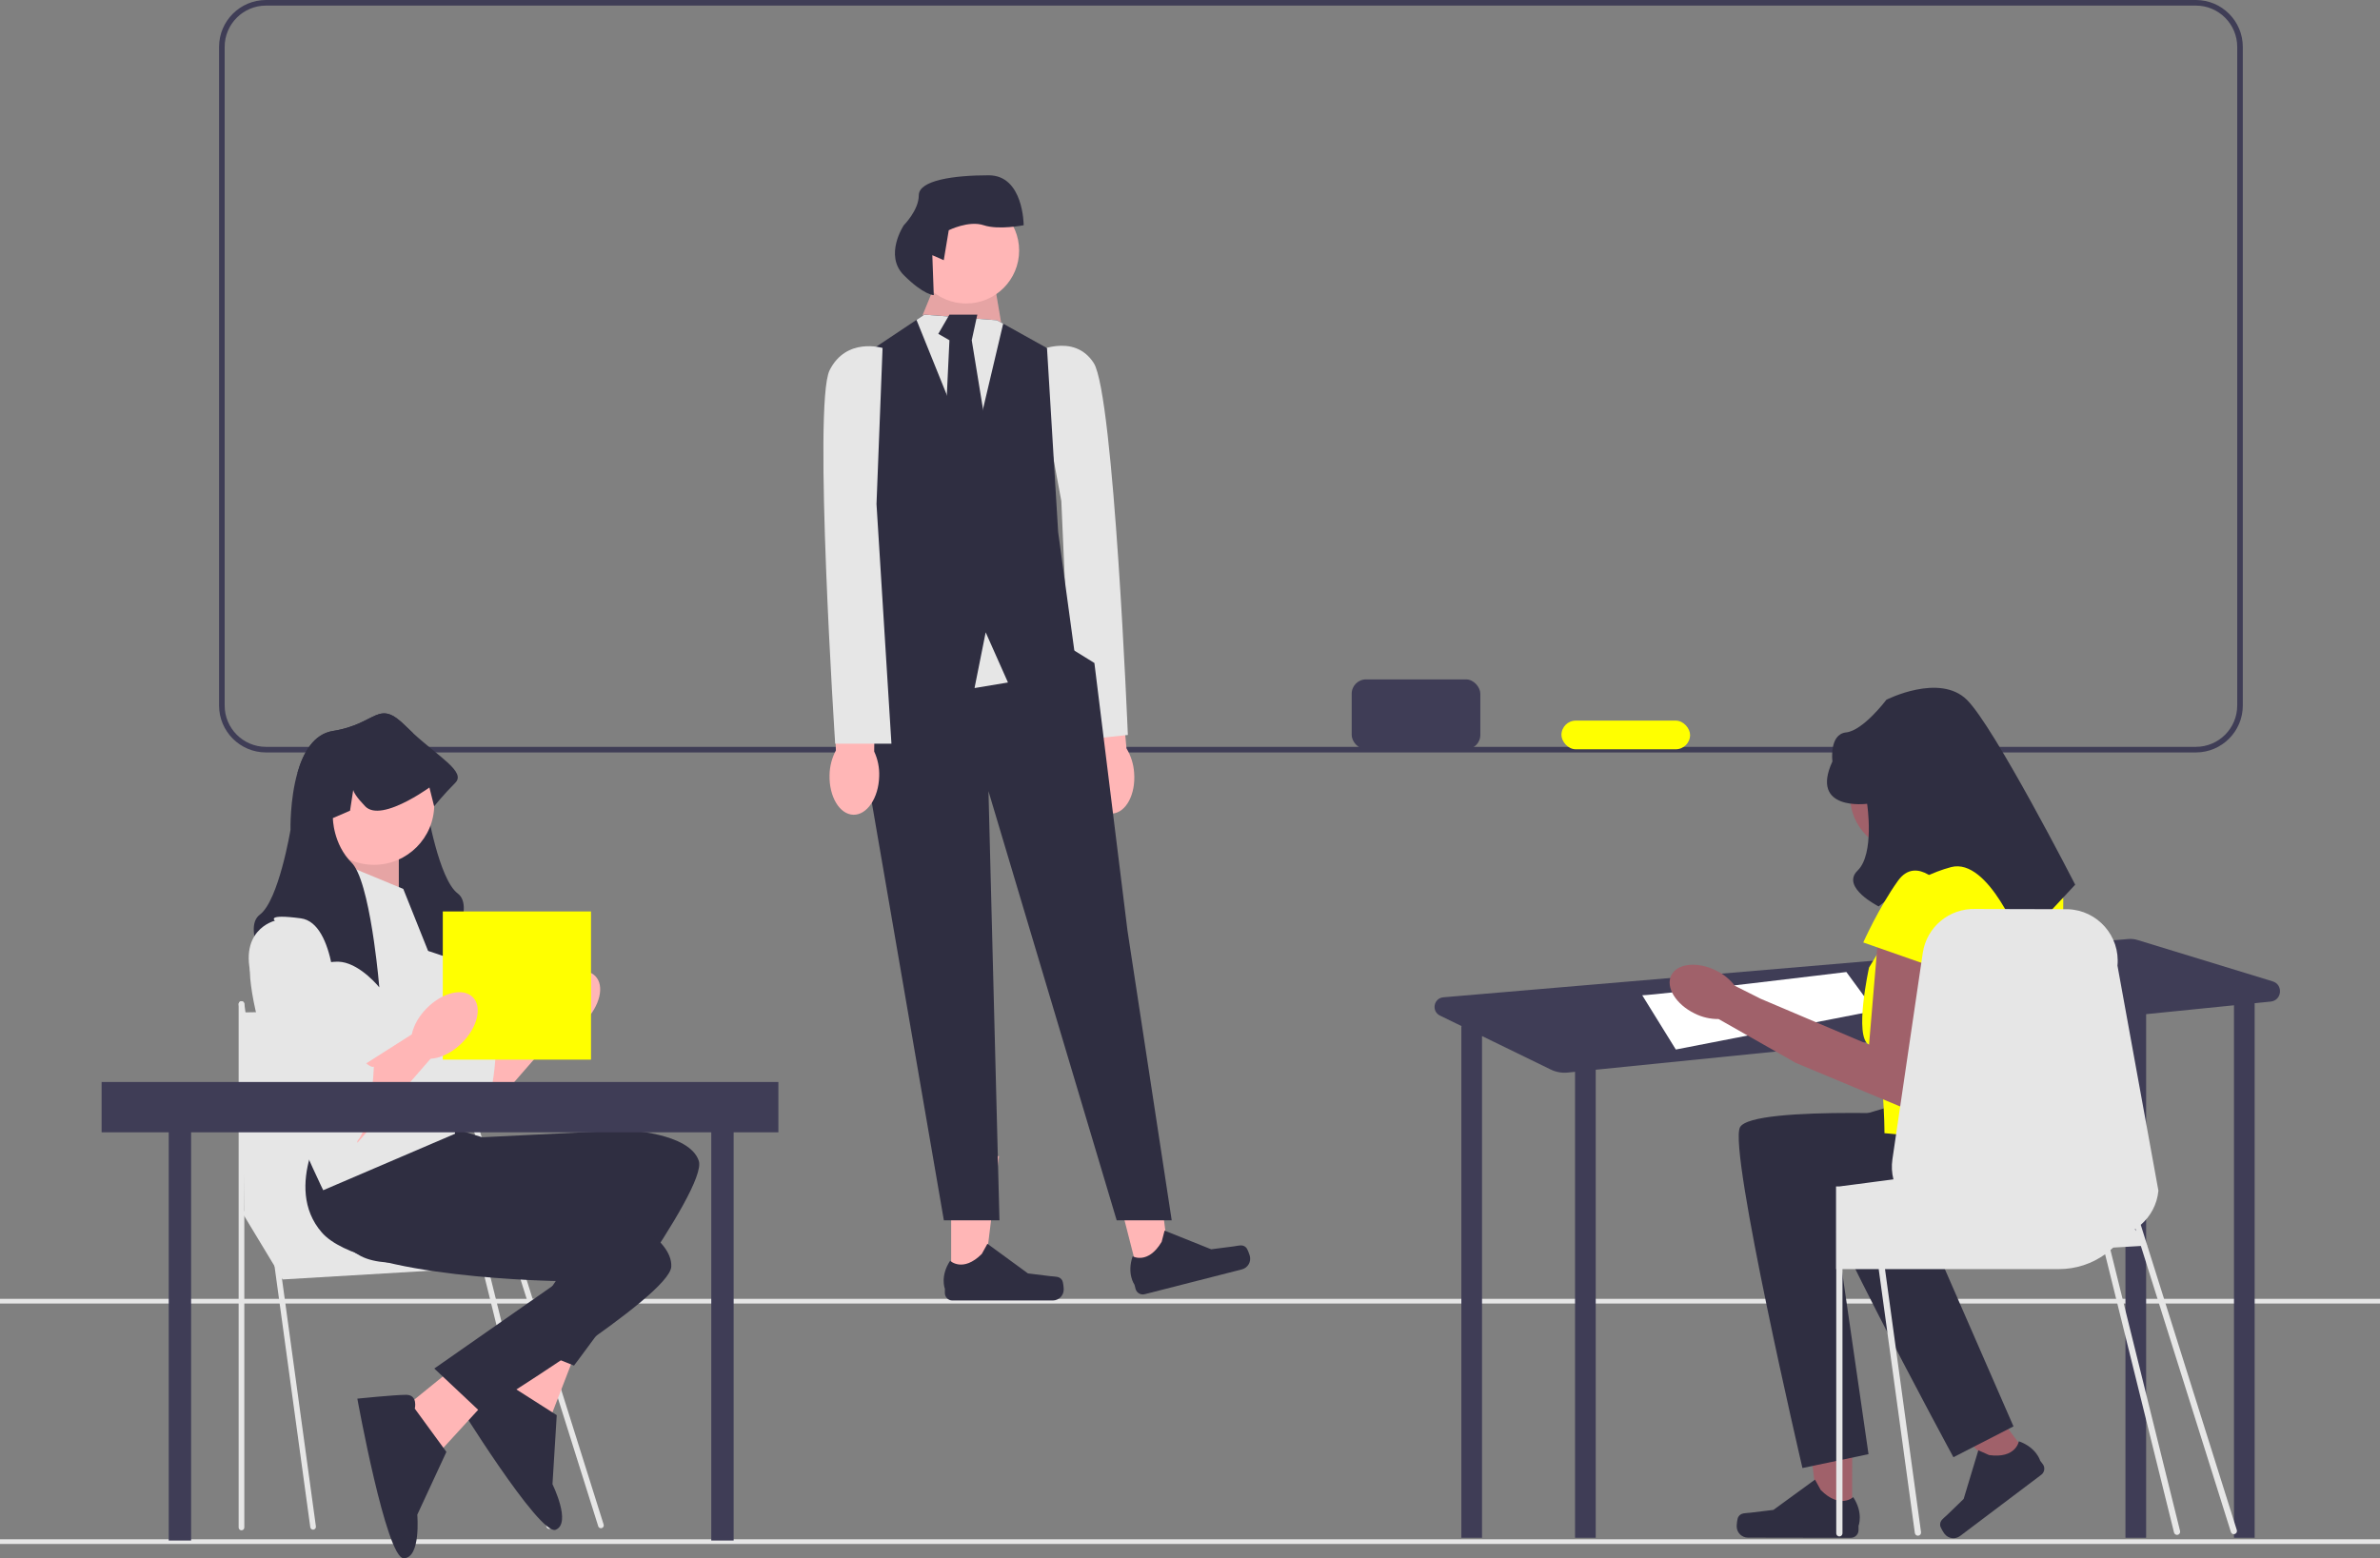 <svg xmlns="http://www.w3.org/2000/svg" width="851.034" height="557.347" viewBox="0 0 851.034 557.347" xmlns:xlink="http://www.w3.org/1999/xlink"><rect x="0" y="0" width="851.034" height="557.347" fill="#808080" stroke="none"/><path d="M785.204,269.129H95.109c-9.25,0-16.775-7.525-16.775-16.776V16.775c0-9.25,7.525-16.775,16.775-16.775H785.204c9.25,0,16.775,7.525,16.775,16.775V252.353c0,9.251-7.525,16.776-16.775,16.776ZM95.109,2c-8.147,0-14.775,6.628-14.775,14.775V252.353c0,8.147,6.628,14.776,14.775,14.776H785.204c8.147,0,14.775-6.629,14.775-14.776V16.775c0-8.147-6.628-14.775-14.775-14.775H95.109Z" fill="#3f3d56"/><rect id="uuid-dac6dc9f-03bc-4283-a90c-97bcdcbf45dc" y="550.557" width="851.034" height="1.683" fill="#e6e6e6"/><rect id="uuid-2f9646f7-bb94-4523-8d2e-fd8f0877664c" y="464.557" width="851.034" height="1.683" fill="#e6e6e6"/><g><path id="uuid-bb35f39c-94aa-41c4-b5d9-34ca9a9e88f1-947" d="M387.84,277.792c.611,7.68,5.069,13.59,9.957,13.2,4.887-.39,8.353-6.931,7.74-14.613-.203-3.072-1.138-6.051-2.728-8.688l-3-32.507-15.225,1.733,4.574,31.863c-1.153,2.856-1.605,5.946-1.318,9.013Z" fill="#ffb6b6"/><path d="M369.653,126.133s14.232-7.534,21.448,3.725c7.216,11.258,12.197,133.021,12.197,133.021l-20.002,2.135-3.792-85.803-9.852-53.078Z" fill="#e6e6e6"/><g><polygon points="340.114 458.204 351.701 458.203 357.213 413.509 340.112 413.51 340.114 458.204" fill="#ffb6b6"/><path d="M379.814,457.941h0c.361,.608,.551,2.569,.551,3.275h0c0,2.172-1.761,3.933-3.933,3.933h-35.885c-1.482,0-2.683-1.201-2.683-2.683v-1.494s-1.775-4.49,1.88-10.025c0,0,4.542,4.334,11.33-2.454l2.002-3.626,14.489,10.596,8.031,.989c1.757,.216,3.315-.034,4.218,1.489h0Z" fill="#2f2e41"/></g><g><polygon points="407.168 456.286 418.395 453.417 412.674 408.749 396.104 412.983 407.168 456.286" fill="#ffb6b6"/><path d="M445.568,446.205h0c.5,.499,1.17,2.352,1.345,3.037h0c.538,2.104-.733,4.246-2.837,4.784l-34.768,8.882c-1.436,.367-2.897-.5-3.264-1.935l-.37-1.448s-2.831-3.911-.66-10.178c0,0,5.474,3.074,10.37-5.182l1.042-4.009,16.661,6.681,8.026-1.03c1.756-.225,3.203-.853,4.456,.398l0-0Z" fill="#2f2e41"/></g><polygon points="330.527 116.525 329.978 112.538 336.508 96.59 354.449 94.597 358.323 117.428 330.527 116.525" fill="#ffb6b6"/><polygon points="330.527 116.525 329.978 112.538 336.508 96.59 354.449 94.597 358.323 117.428 330.527 116.525" opacity=".1"/><polygon points="309.596 229.158 301.622 251.086 307.602 263.047 337.505 436.481 357.385 436.481 353.453 282.982 399.303 436.481 418.979 436.481 403.157 332.82 391.329 237.132 384.155 232.7 349.466 213.21 309.596 229.158" fill="#2f2e41"/><polygon points="360.43 244.109 348.469 246.102 332.521 208.226 368.404 208.226 360.43 244.109" fill="#e6e6e6"/><polygon points="384.352 234.141 360.43 244.109 352.456 226.167 348.469 246.102 306.605 232.626 312.586 208.226 306.605 128.486 327.717 114.412 330.527 112.538 356.443 114.532 358.715 115.768 374.384 124.499 378.371 190.285 384.352 234.141" fill="#2f2e41"/><polygon points="358.715 115.768 347.472 163.372 327.717 114.412 330.527 112.538 356.443 114.532 358.715 115.768" fill="#e6e6e6"/><polygon points="339.498 112.538 335.511 119.405 339.498 121.694 337.505 163.496 345.479 174.337 353.453 158.315 347.472 121.694 349.466 112.538 339.498 112.538" fill="#2f2e41"/><circle cx="345.479" cy="89.613" r="18.938" fill="#ffb6b6"/><path d="M333.376,91.274l4.092,1.786,1.786-10.715s7.143-3.572,12.501-1.786,14.287,0,14.287,0c0,0,0-17.858-12.501-17.858s-25.002,1.786-25.002,7.143-5.358,10.715-5.358,10.715c0,0-7.143,10.715,0,17.858,7.143,7.143,10.715,7.143,10.715,7.143l-.52-14.287Z" fill="#2f2e41"/><path id="uuid-97233535-ec91-4408-928f-bf1e5273ca3e-948" d="M296.629,277.232c-.208,7.701,3.598,14.051,8.499,14.183s9.041-6.005,9.248-13.709c.125-3.076-.489-6.138-1.79-8.928l.468-32.642-15.323,.107,1.166,32.168c-1.45,2.717-2.227,5.742-2.268,8.822Z" fill="#ffb6b6"/><path d="M315.586,124.462s-12.958-3.987-18.938,7.974c-5.98,11.961,1.994,133.564,1.994,133.564h20.115l-5.339-85.72,2.168-55.818Z" fill="#e6e6e6"/></g><g><path d="M812.657,351.008l-48.322-14.792c-1.069-.327-2.19-.447-3.304-.352l-244.902,20.843c-3.492,.297-4.369,5.007-1.219,6.542l7.845,3.822h-.209v182.952h7.392v-179.452l24.586,11.978c1.881,.916,3.98,1.291,6.062,1.08l2.616-.264v166.659h7.392v-167.405l189.42-19.133v186.539h7.392v-187.285l31.416-3.173v190.459h7.392v-191.205l5.731-.579c4.024-.406,4.579-6.046,.712-7.229Z" fill="#3f3d56"/><path d="M587.226,355.982c4.62,0,72.996-8.316,72.996-8.316l10.164,13.86-71.148,13.86-12.012-19.404Z" fill="#fff"/><g><polygon points="662.269 542.917 650.39 542.895 644.818 497.064 662.35 497.096 662.269 542.917" fill="#a0616a"/><path d="M621.57,542.577h0c-.371,.622-.57,2.633-.571,3.357h0c-.004,2.227,1.798,4.035,4.025,4.039l36.789,.063c1.519,.003,2.753-1.227,2.755-2.746l.003-1.532s1.828-4.6-1.909-10.281c0,0-4.665,4.435-11.611-2.536l-2.046-3.721-14.873,10.838-8.235,.999c-1.802,.219-3.398-.04-4.327,1.519h-0Z" fill="#2f2e41"/></g><g><polygon points="726.027 521.605 716.655 528.674 684.925 495.887 698.759 485.453 726.027 521.605" fill="#a0616a"/><path d="M693.757,545.615h0c.079,.712,1.122,2.414,1.553,2.986h0c1.325,1.757,3.824,2.107,5.581,.781l29.024-21.895c1.198-.904,1.437-2.609,.533-3.807l-.912-1.208s-1.304-4.715-7.637-6.961c0,0-1.03,6.277-10.661,4.928l-3.831-1.712-5.253,17.411-5.892,5.7c-1.289,1.247-2.702,1.995-2.504,3.778l-0,0Z" fill="#2f2e41"/></g><path d="M701.2,284.74c0,10.955-8.881,19.835-19.835,19.835-10.955,0-19.835-8.881-19.835-19.835s8.881-19.835,19.835-19.835,19.835,8.881,19.835,19.835Z" fill="#a0616a"/><path d="M699.331,399.107s-73.032-4.134-77.166,4.134,22.348,121.833,22.348,121.833l23.627-4.952-11.526-79.677s60.943,16.14,69.211-3.151c8.268-19.291,5.888-26.475,5.888-26.475l-32.382-11.713Z" fill="#2f2e41"/><path d="M718.043,385.229s-71.524,15.333-73.323,24.4,53.781,111.581,53.781,111.581l21.475-11.025-32.192-73.789s63.042-.557,65.912-21.348c2.87-20.791-1.326-27.089-1.326-27.089l-34.327-2.729Z" fill="#2f2e41"/><path d="M726.202,307.472h-34.362l-23.512,38.583s-5.512,24.933,0,27.624c5.512,2.691,5.512,31.628,5.512,31.628l57.874,5.512s8.268-86.811,5.512-95.079c-2.756-8.268-11.024-8.268-11.024-8.268Z" fill="#ffff00"/><path d="M671.772,332.965l-3.445,40.715-38.747-16.445-9.248-4.651c-1.811-2.362-4.162-4.256-6.855-5.523-6.697-3.264-13.807-2.455-15.884,1.805-2.077,4.261,1.667,10.36,8.363,13.622,2.658,1.341,5.599,2.025,8.576,1.996l27.058,15.368,.032-.06,.12,.214,42.432,17.722,9.763-53.449-22.165-11.315Z" fill="#a0616a"/><path d="M667.638,287.492s-20.669,2.756-12.402-15.158c0,0-1.261-9.711,4.882-10.367s14.41-11.68,14.41-11.68c0,0,18.955-9.646,28.769,0,9.814,9.646,38.751,66.142,38.751,66.142l-19.291,20.669s-11.598-30.489-25.09-26.957c-13.493,3.532-25.894,14.062-25.894,14.062,0,0-13.693-6.853-7.535-12.825,6.157-5.973,3.401-23.886,3.401-23.886Z" fill="#2f2e41"/><path d="M695.197,317.807s-9.646-12.402-16.536-2.756c-6.89,9.646-12.402,22.047-12.402,22.047l27.559,9.646,1.378-28.937Z" fill="#ffff00"/><path d="M799.836,547.279l-32.019-101.77,.005-0h.074l-.129-.166-.003-.004-2.281-7.249,.001-.001c3.474-2.994,5.84-7.272,6.311-12.197l-14.636-80.499c1.007-10.571-7.096-19.811-17.713-20.189l-33.024-.083c-9.388-.333-17.519,6.449-18.887,15.745l-.73,4.934-10.118,68.829c-.37,2.476-.222,4.916,.36,7.198l-7.281,.952-2.208,.296-8.732,1.137-.028,.009-1.09,.139h-1.183v29.568h.074v94.507c0,.61,.499,1.109,1.109,1.109,.619,0,1.118-.499,1.118-1.109v-94.507h12.954l12.927,94.396c.083,.554,.554,.961,1.109,.961,.046,0,.102,0,.148-.009,.61-.083,1.035-.647,.952-1.257l-12.881-94.091h62.157c6.172,0,11.891-1.959,16.547-5.312l24.645,99.535c.128,.504,.581,.838,1.078,.838,.091,0,.183-.011,.275-.034,.596-.152,.956-.758,.804-1.353l-24.883-100.497c.331-.276,.662-.57,.975-.873l9.893-.582,32.186,102.3c.149,.475,.588,.779,1.061,.779,.111,0,.223-.017,.334-.052,.586-.185,.912-.81,.728-1.396Zm-36.468-107.61c.083-.046,.157-.102,.231-.148l.001-0,.238,.756-.469-.607Z" fill="#e6e6e6"/></g><g><g><polygon points="171.565 374.775 193.114 361.071 201.875 366.355 171.565 401.183 171.565 374.775" fill="#ffb6b6"/><path d="M142.097,321.733s-14.313,3.368-7.577,22.732,28.626,59.778,35.361,57.252c6.736-2.526,7.577-27.784,7.577-27.784,0,0-.842,.842-4.21-2.526-3.368-3.368-3.368-1.83-3.368-5.546s-2.755-6.47-2.755-6.47l-3.139-6.507s0-30.31-12.629-31.994c-12.629-1.684-9.261,.842-9.261,.842Z" fill="#e6e6e6"/><ellipse cx="202.717" cy="359.199" rx="14.313" ry="8.84" transform="translate(-194.618 248.55) rotate(-45)" fill="#ffb6b6"/></g><g><polygon points="86.348 433.29 101.052 457.628 186.741 452.557 163.925 423.149 86.348 433.29" fill="#e6e6e6"/><path d="M111.952,547.12c-.499,0-.934-.368-1.003-.876l-25.605-187.007c-.076-.555,.312-1.067,.867-1.142,.555-.08,1.066,.312,1.142,.867l25.605,187.007c.076,.555-.312,1.067-.867,1.142-.047,.006-.093,.009-.139,.009Z" fill="#e6e6e6"/><path d="M86.348,547.358c-.56,0-1.014-.454-1.014-1.014v-187.209c0-.56,.454-1.014,1.014-1.014,.56,0,1.014,.454,1.014,1.014v187.209c0,.56-.454,1.014-1.014,1.014Z" fill="#e6e6e6"/><path d="M214.882,546.613c-.431,0-.831-.277-.967-.71l-60.591-192.584c-.168-.534,.129-1.104,.663-1.272,.534-.167,1.104,.129,1.272,.663l60.591,192.584c.168,.534-.129,1.104-.663,1.272-.101,.032-.204,.047-.305,.047Z" fill="#e6e6e6"/><path d="M196.374,546.85c-.453,0-.865-.305-.982-.764l-42.084-169.969c-.138-.543,.19-1.095,.733-1.233,.544-.137,1.095,.19,1.233,.733l42.084,169.969c.138,.543-.19,1.095-.733,1.233-.084,.021-.168,.031-.251,.031Z" fill="#e6e6e6"/><polygon points="86.348 362.117 156.573 361.037 169.502 434.811 87.362 434.811 86.348 362.117" fill="#e6e6e6"/></g><g><polygon points="194.266 470.597 176.568 501.755 197.117 506.279 205.684 484.118 194.266 470.597" fill="#ffb6b6"/><path d="M182.925,495.873s-.688-5.081-4.731-3.469-15.711,7.605-15.711,7.605c0,0,30.434,49.451,36.209,47.147,5.776-2.304-1.138-16.282-1.138-16.282l1.526-24.709-16.155-10.293Z" fill="#2f2e41"/><path d="M115.997,410.136s-6.315,29.047,13.05,39.15c19.365,10.103,85.457-14.734,85.457-14.734l-30.31,45.415,21.049,8.469s47.991-63.146,44.623-73.249c-3.368-10.103-26.1-10.945-26.1-10.945l-51.358,2.526-13.471-4.21-42.939,7.577Z" fill="#2f2e41"/></g><g><polygon points="168.084 484.425 140.261 507.008 157.755 518.699 173.798 501.174 168.084 484.425" fill="#ffb6b6"/><path d="M148.322,503.842s1.208-4.983-3.144-4.952-17.402,1.367-17.402,1.367c0,0,10.353,57.135,16.571,57.091,6.218-.044,4.865-15.58,4.865-15.58l10.412-22.459-11.302-15.466Z" fill="#2f2e41"/><path d="M117.181,399.629s-16.451,24.758-2.091,41.215c14.361,16.457,84.96,17.372,84.96,17.372l-44.758,31.272,16.524,15.548s67.678-41.354,68.218-51.99c.54-10.636-20.328-19.692-20.328-19.692l-48.757-16.336-11.016-8.823-42.753-8.567Z" fill="#2f2e41"/></g><path d="M159.443,342.284s-15.997-5.894-23.574-5.894c-.724,0-1.44,.084-2.155,.236-4.85,1.027-9.312,5.195-11.45,7.468-.834,.892-1.313,1.49-1.313,1.49,0,0,.051-.581,.152-1.6,.497-5.355,2.332-22.926,5.624-34.174,1.179-4.016,2.534-7.224,4.092-8.781,3.629-3.637,5.304-7.998,6.079-11.248,.657-2.787,.657-4.749,.657-4.749l-6.138-2.644-1.137-7.426c-.202,.876-1.137,2.585-4.277,5.86-.269,.278-.564,.514-.876,.716-4.53,2.846-13.766-2.105-18.742-5.22,2.071-7.199,5.826-13.783,12.646-14.86,15.997-2.526,15.997-11.787,26.1-1.684,.834,.834,1.675,1.633,2.517,2.408,3.233,6.18,4.412,14.465,4.833,20.223,.303,4.033,.227,6.837,.227,6.837,0,0,4.21,25.258,10.945,30.31,6.736,5.052-4.21,22.732-4.21,22.732Z" fill="#2f2e41"/><polygon points="128.292 301.871 116.915 318.558 142.605 325.446 142.605 301.871 128.292 301.871" fill="#ffb6b6"/><polygon points="128.292 301.871 116.915 318.558 142.605 325.446 142.605 301.871 128.292 301.871" opacity=".1"/><path d="M144.202,317.944l-24.416-10.103s-32.836,14.313-30.31,42.097c2.526,27.784,26.1,75.775,26.1,75.775l47.149-20.207-5.052-53.884-13.471-33.678Z" fill="#e6e6e6"/><circle cx="133.734" cy="287.78" r="21.541" fill="#ffb6b6"/><path d="M162.811,279.981c-4.21,4.21-7.577,8.419-7.577,8.419l-1.684-6.736s-.387,.286-1.069,.741c-2.669,1.819-9.834,6.39-15.584,7.375-2.559,.438-4.833,.16-6.315-1.381-3.14-3.275-4.075-4.984-4.277-5.86l-1.137,7.426-6.138,2.644s0,9.244,6.736,15.997c.328,.328,.648,.732,.96,1.204,3.216,4.85,5.523,16.721,6.988,26.816,1.297,8.975,1.92,16.536,1.92,16.536,0,0-6.373-7.982-13.37-9.068-.387-.059-.775-.101-1.162-.109-.126-.017-.261-.017-.387-.017-7.577,0-23.574,5.894-23.574,5.894,0,0-10.945-17.681-4.21-22.732,6.736-5.052,10.945-30.31,10.945-30.31,0,0-.278-10.811,2.509-20.501,2.071-7.199,5.826-13.783,12.646-14.86,15.997-2.526,15.997-11.787,26.1-1.684,.834,.834,1.675,1.633,2.517,2.408,9.413,8.655,19.028,13.934,15.163,17.799Z" fill="#2f2e41"/><rect x="60.334" y="393" width="8" height="158" fill="#3f3d56"/><rect x="254.334" y="393" width="8" height="158" fill="#3f3d56"/><rect x="158.334" y="326" width="53" height="53" fill="#ffff00"/><g><polygon points="127.784 382.352 149.333 368.648 158.094 373.933 127.784 408.761 127.784 382.352" fill="#ffb6b6"/><path d="M98.316,329.31s-14.313,3.368-7.577,22.732c6.736,19.365,28.626,59.778,35.361,57.252,6.736-2.526,7.577-27.784,7.577-27.784,0,0-.842,.842-4.21-2.526-3.368-3.368-3.368-1.83-3.368-5.546s-2.755-6.47-2.755-6.47l-3.139-6.507s0-30.31-12.629-31.994c-12.629-1.684-9.261,.842-9.261,.842Z" fill="#e6e6e6"/><ellipse cx="158.936" cy="366.776" rx="14.313" ry="8.84" transform="translate(-212.799 219.811) rotate(-45)" fill="#ffb6b6"/></g><rect x="36.334" y="387" width="242" height="18" fill="#3f3d56"/></g><rect x="483.334" y="243" width="46" height="25" rx="5.13" ry="5.13" fill="#3f3d56"/><rect x="558.334" y="257.74" width="46" height="10.26" rx="5.13" ry="5.13" fill="#ffff00"/></svg>